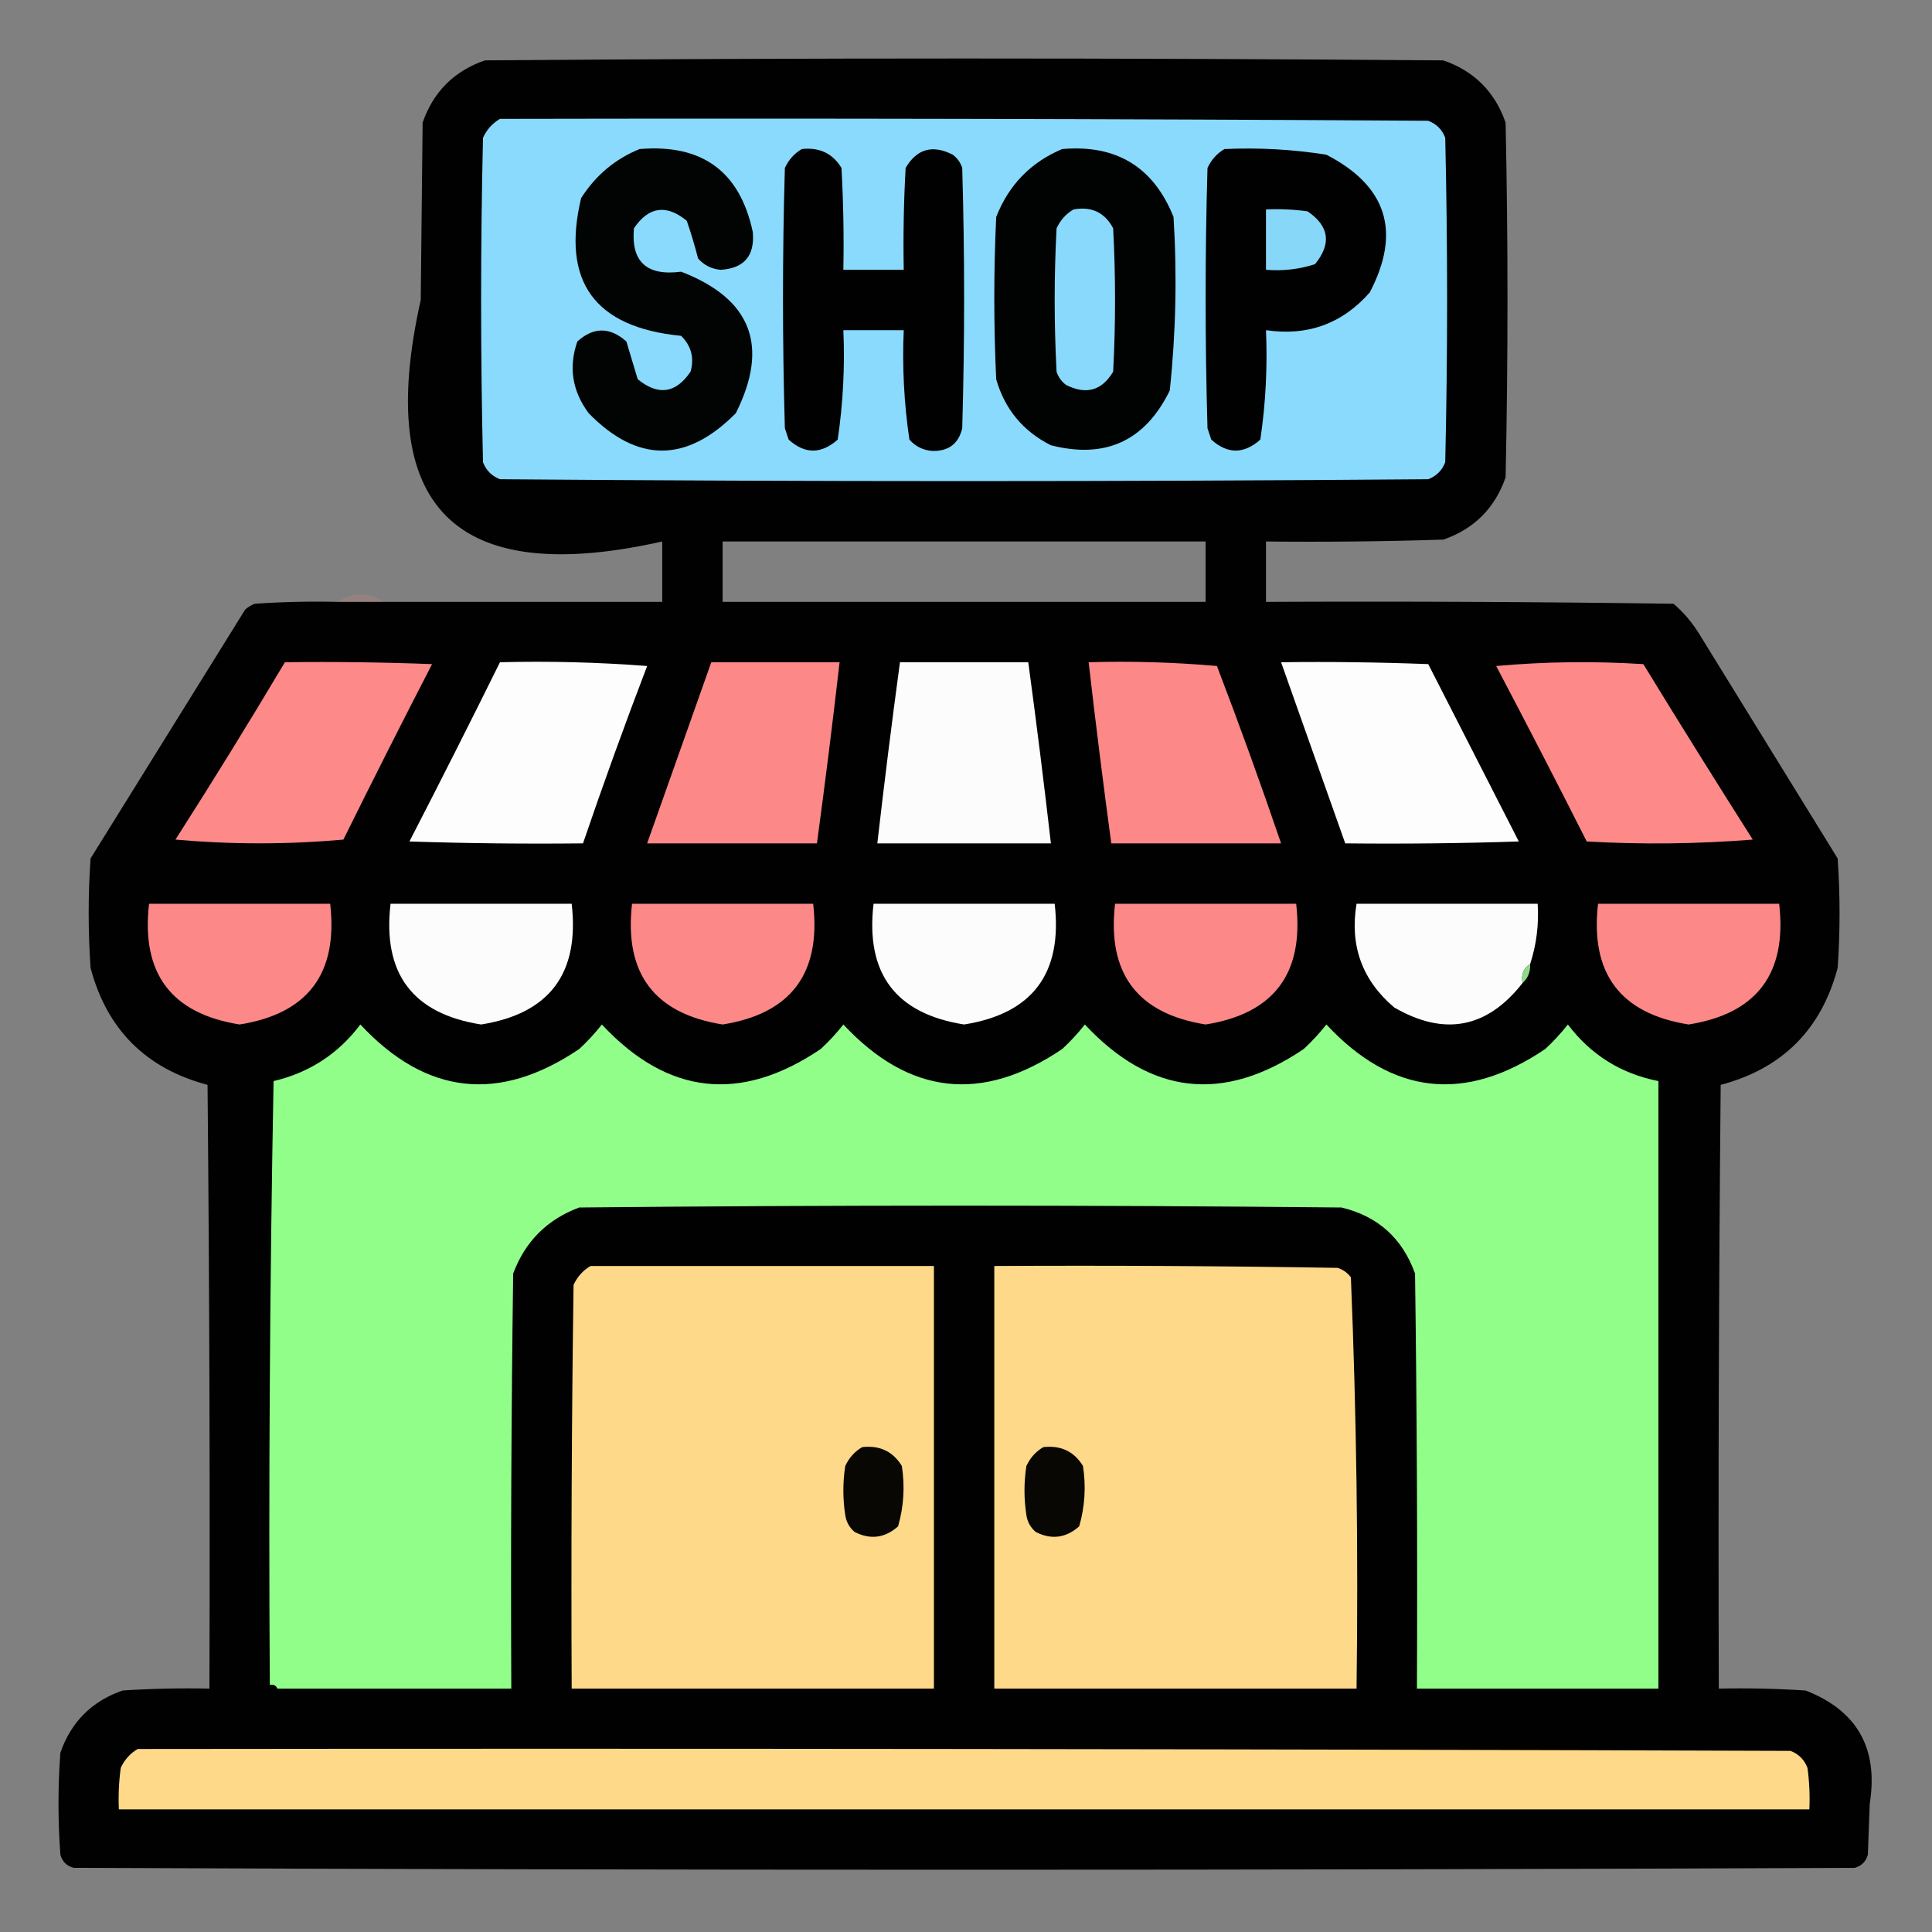 <?xml version="1.0" encoding="UTF-8"?>
<!DOCTYPE svg PUBLIC "-//W3C//DTD SVG 1.1//EN" "http://www.w3.org/Graphics/SVG/1.1/DTD/svg11.dtd">
<svg xmlns="http://www.w3.org/2000/svg" version="1.1" width="512px" height="512px" style="shape-rendering:geometricPrecision; text-rendering:geometricPrecision; image-rendering:optimizeQuality; fill-rule:evenodd; clip-rule:evenodd" xmlns:xlink="http://www.w3.org/1999/xlink">
<rect width="100%" height="100%" fill="#808080" stroke="none"/>
<g><path style="opacity:0.996" fill="#000000" d="M 89.5,159.5 C 93.5,159.5 97.5,159.5 101.5,159.5C 126.167,159.5 150.833,159.5 175.5,159.5C 175.5,154.167 175.5,148.833 175.5,143.5C 120.501,155.834 99.168,134.501 111.5,79.5C 111.667,63.833 111.833,48.167 112,32.5C 114.833,24.333 120.333,18.833 128.5,16C 213.167,15.333 297.833,15.333 382.5,16C 390.667,18.833 396.167,24.333 399,32.5C 399.667,63.833 399.667,95.167 399,126.5C 396.167,134.667 390.667,140.167 382.5,143C 366.837,143.5 351.17,143.667 335.5,143.5C 335.5,148.833 335.5,154.167 335.5,159.5C 371.502,159.333 407.502,159.5 443.5,160C 446.001,162.139 448.168,164.639 450,167.5C 462.333,187.5 474.667,207.5 487,227.5C 487.667,237.167 487.667,246.833 487,256.5C 482.667,272.833 472.333,283.167 456,287.5C 455.5,340.832 455.333,394.166 455.5,447.5C 463.174,447.334 470.841,447.5 478.5,448C 492.167,453.323 497.834,463.323 495.5,478C 495.333,482.5 495.167,487 495,491.5C 494.5,493.333 493.333,494.5 491.5,495C 334.167,495.667 176.833,495.667 19.5,495C 17.667,494.5 16.5,493.333 16,491.5C 15.333,482.5 15.333,473.5 16,464.5C 18.833,456.333 24.333,450.833 32.5,448C 40.159,447.5 47.826,447.334 55.5,447.5C 55.667,394.166 55.5,340.832 55,287.5C 38.667,283.167 28.333,272.833 24,256.5C 23.333,246.833 23.333,237.167 24,227.5C 37.667,205.5 51.333,183.5 65,161.5C 65.75,160.874 66.584,160.374 67.5,160C 74.826,159.5 82.159,159.334 89.5,159.5 Z M 191.5,143.5 C 234.167,143.5 276.833,143.5 319.5,143.5C 319.5,148.833 319.5,154.167 319.5,159.5C 276.833,159.5 234.167,159.5 191.5,159.5C 191.5,154.167 191.5,148.833 191.5,143.5 Z"/></g>
<g><path style="opacity:0.999" fill="#89dafd" d="M 132.5,31.5 C 214.501,31.333 296.501,31.5 378.5,32C 380.667,32.833 382.167,34.333 383,36.5C 383.667,65.167 383.667,93.833 383,122.5C 382.167,124.667 380.667,126.167 378.5,127C 296.5,127.667 214.5,127.667 132.5,127C 130.333,126.167 128.833,124.667 128,122.5C 127.333,93.833 127.333,65.167 128,36.5C 129.025,34.313 130.525,32.646 132.5,31.5 Z"/></g>
<g><path style="opacity:1" fill="#010202" d="M 281.5,39.5 C 295.853,38.254 305.686,44.254 311,57.5C 311.952,72.901 311.619,88.234 310,103.5C 303.451,116.857 292.951,121.691 278.5,118C 271.119,114.285 266.285,108.451 264,100.5C 263.333,86.167 263.333,71.833 264,57.5C 267.353,48.981 273.186,42.981 281.5,39.5 Z"/></g>
<g><path style="opacity:1" fill="#010102" d="M 324.5,39.5 C 333.582,39.086 342.582,39.586 351.5,41C 367.558,49.288 371.391,61.455 363,77.5C 355.706,85.788 346.54,89.121 335.5,87.5C 335.92,97.247 335.42,106.914 334,116.5C 329.631,120.379 325.298,120.379 321,116.5C 320.667,115.5 320.333,114.5 320,113.5C 319.333,90.5 319.333,67.5 320,44.5C 321.025,42.313 322.525,40.646 324.5,39.5 Z"/></g>
<g><path style="opacity:1" fill="#020404" d="M 169.5,39.5 C 186.088,38.111 196.088,45.445 199.5,61.5C 200.053,67.777 197.22,71.11 191,71.5C 188.594,71.297 186.594,70.297 185,68.5C 184.125,65.117 183.125,61.783 182,58.5C 176.559,54.074 171.892,54.741 168,60.5C 167.202,69.362 171.369,73.195 180.5,72C 199.114,79.175 203.947,91.675 195,109.5C 181.909,122.715 168.909,122.715 156,109.5C 151.642,103.618 150.642,97.285 153,90.5C 157.298,86.621 161.631,86.621 166,90.5C 167,93.833 168,97.167 169,100.5C 174.441,104.926 179.108,104.259 183,98.5C 184.027,94.82 183.194,91.653 180.5,89C 157.57,86.769 148.736,74.603 154,52.5C 157.869,46.452 163.035,42.118 169.5,39.5 Z"/></g>
<g><path style="opacity:1" fill="#010102" d="M 212.5,39.5 C 217.152,38.984 220.652,40.651 223,44.5C 223.5,53.494 223.666,62.494 223.5,71.5C 228.833,71.5 234.167,71.5 239.5,71.5C 239.334,62.494 239.5,53.494 240,44.5C 242.983,39.432 247.149,38.265 252.5,41C 253.701,41.903 254.535,43.069 255,44.5C 255.667,67.5 255.667,90.5 255,113.5C 254.018,117.624 251.352,119.624 247,119.5C 244.594,119.297 242.594,118.297 241,116.5C 239.58,106.914 239.08,97.247 239.5,87.5C 234.167,87.5 228.833,87.5 223.5,87.5C 223.92,97.247 223.42,106.914 222,116.5C 217.631,120.379 213.298,120.379 209,116.5C 208.667,115.5 208.333,114.5 208,113.5C 207.333,90.5 207.333,67.5 208,44.5C 209.025,42.313 210.525,40.646 212.5,39.5 Z"/></g>
<g><path style="opacity:1" fill="#87d7f9" d="M 335.5,55.5 C 339.182,55.335 342.848,55.501 346.5,56C 352.259,59.892 352.926,64.559 348.5,70C 344.3,71.367 339.967,71.867 335.5,71.5C 335.5,66.167 335.5,60.833 335.5,55.5 Z"/></g>
<g><path style="opacity:1" fill="#88d9fb" d="M 284.5,55.5 C 289.28,54.641 292.78,56.307 295,60.5C 295.667,73.167 295.667,85.833 295,98.5C 291.987,103.535 287.82,104.702 282.5,102C 281.299,101.097 280.465,99.931 280,98.5C 279.333,85.833 279.333,73.167 280,60.5C 281.025,58.313 282.525,56.646 284.5,55.5 Z"/></g>
<g><path style="opacity:0.18" fill="#fe8a89" d="M 101.5,159.5 C 97.5,159.5 93.5,159.5 89.5,159.5C 93.5,156.833 97.5,156.833 101.5,159.5 Z"/></g>
<g><path style="opacity:1" fill="#fd8989" d="M 75.5,175.5 C 88.504,175.333 101.504,175.5 114.5,176C 106.539,191.422 98.706,206.922 91,222.5C 76.23,223.823 61.397,223.823 46.5,222.5C 56.428,206.973 66.095,191.306 75.5,175.5 Z"/></g>
<g><path style="opacity:1" fill="#fdfdfd" d="M 132.5,175.5 C 145.517,175.168 158.517,175.501 171.5,176.5C 165.534,192.09 159.868,207.757 154.5,223.5C 139.163,223.667 123.83,223.5 108.5,223C 116.641,207.218 124.641,191.385 132.5,175.5 Z"/></g>
<g><path style="opacity:1" fill="#fc8888" d="M 188.5,175.5 C 199.833,175.5 211.167,175.5 222.5,175.5C 220.663,191.526 218.663,207.526 216.5,223.5C 201.5,223.5 186.5,223.5 171.5,223.5C 177.16,207.51 182.826,191.51 188.5,175.5 Z"/></g>
<g><path style="opacity:1" fill="#fcfcfc" d="M 238.5,175.5 C 249.833,175.5 261.167,175.5 272.5,175.5C 274.663,191.474 276.663,207.474 278.5,223.5C 263.167,223.5 247.833,223.5 232.5,223.5C 234.337,207.474 236.337,191.474 238.5,175.5 Z"/></g>
<g><path style="opacity:1" fill="#fc8888" d="M 288.5,175.5 C 299.853,175.168 311.186,175.501 322.5,176.5C 328.466,192.09 334.132,207.757 339.5,223.5C 324.5,223.5 309.5,223.5 294.5,223.5C 292.337,207.526 290.337,191.526 288.5,175.5 Z"/></g>
<g><path style="opacity:1" fill="#fdfdfd" d="M 339.5,175.5 C 352.504,175.333 365.504,175.5 378.5,176C 386.5,191.667 394.5,207.333 402.5,223C 387.17,223.5 371.837,223.667 356.5,223.5C 350.84,207.51 345.174,191.51 339.5,175.5 Z"/></g>
<g><path style="opacity:1" fill="#fd8989" d="M 396.5,176.5 C 409.327,175.34 422.327,175.173 435.5,176C 445.041,191.584 454.708,207.084 464.5,222.5C 449.845,223.666 435.178,223.833 420.5,223C 412.598,207.36 404.598,191.86 396.5,176.5 Z"/></g>
<g><path style="opacity:1" fill="#fc8888" d="M 39.5,239.5 C 55.5,239.5 71.5,239.5 87.5,239.5C 89.628,257.953 81.628,268.62 63.5,271.5C 45.372,268.62 37.372,257.953 39.5,239.5 Z"/></g>
<g><path style="opacity:1" fill="#fcfcfc" d="M 103.5,239.5 C 119.5,239.5 135.5,239.5 151.5,239.5C 153.628,257.953 145.628,268.62 127.5,271.5C 109.334,268.647 101.334,257.981 103.5,239.5 Z"/></g>
<g><path style="opacity:1" fill="#fc8888" d="M 167.5,239.5 C 183.5,239.5 199.5,239.5 215.5,239.5C 217.628,257.953 209.628,268.62 191.5,271.5C 173.372,268.62 165.372,257.953 167.5,239.5 Z"/></g>
<g><path style="opacity:1" fill="#fcfcfc" d="M 231.5,239.5 C 247.5,239.5 263.5,239.5 279.5,239.5C 281.628,257.953 273.628,268.62 255.5,271.5C 237.334,268.647 229.334,257.981 231.5,239.5 Z"/></g>
<g><path style="opacity:1" fill="#fc8888" d="M 295.5,239.5 C 311.5,239.5 327.5,239.5 343.5,239.5C 345.628,257.953 337.628,268.62 319.5,271.5C 301.372,268.62 293.372,257.953 295.5,239.5 Z"/></g>
<g><path style="opacity:0.996" fill="#fdfdfd" d="M 405.5,255.5 C 403.744,256.552 403.077,258.219 403.5,260.5C 394.1,272.509 382.767,274.676 369.5,267C 360.985,259.788 357.651,250.621 359.5,239.5C 375.5,239.5 391.5,239.5 407.5,239.5C 407.85,244.991 407.184,250.324 405.5,255.5 Z"/></g>
<g><path style="opacity:1" fill="#fc8888" d="M 423.5,239.5 C 439.5,239.5 455.5,239.5 471.5,239.5C 473.628,257.953 465.628,268.62 447.5,271.5C 429.372,268.62 421.372,257.953 423.5,239.5 Z"/></g>
<g><path style="opacity:1" fill="#8eda88" d="M 405.5,255.5 C 405.598,257.553 404.931,259.22 403.5,260.5C 403.077,258.219 403.744,256.552 405.5,255.5 Z"/></g>
<g><path style="opacity:1" fill="#91fe89" d="M 73.5,447.5 C 73.158,446.662 72.492,446.328 71.5,446.5C 71.167,393.163 71.5,339.829 72.5,286.5C 82.016,284.248 89.682,279.248 95.5,271.5C 112.92,290.191 132.253,292.357 153.5,278C 155.684,275.984 157.684,273.817 159.5,271.5C 176.92,290.191 196.253,292.357 217.5,278C 219.684,275.984 221.684,273.817 223.5,271.5C 240.92,290.191 260.253,292.357 281.5,278C 283.684,275.984 285.684,273.817 287.5,271.5C 304.92,290.191 324.253,292.357 345.5,278C 347.684,275.984 349.684,273.817 351.5,271.5C 368.92,290.191 388.253,292.357 409.5,278C 411.684,275.984 413.684,273.817 415.5,271.5C 421.579,279.541 429.579,284.541 439.5,286.5C 439.5,340.167 439.5,393.833 439.5,447.5C 418.167,447.5 396.833,447.5 375.5,447.5C 375.667,410.832 375.5,374.165 375,337.5C 371.631,328.129 365.131,322.296 355.5,320C 288.167,319.333 220.833,319.333 153.5,320C 145,323.167 139.167,329 136,337.5C 135.5,374.165 135.333,410.832 135.5,447.5C 114.833,447.5 94.167,447.5 73.5,447.5 Z"/></g>
<g><path style="opacity:1" fill="#fed989" d="M 156.5,335.5 C 186.833,335.5 217.167,335.5 247.5,335.5C 247.5,372.833 247.5,410.167 247.5,447.5C 215.5,447.5 183.5,447.5 151.5,447.5C 151.333,411.832 151.5,376.165 152,340.5C 153.025,338.313 154.525,336.646 156.5,335.5 Z"/></g>
<g><path style="opacity:1" fill="#fed989" d="M 263.5,335.5 C 293.835,335.333 324.168,335.5 354.5,336C 355.931,336.465 357.097,337.299 358,338.5C 359.487,374.747 359.987,411.08 359.5,447.5C 327.5,447.5 295.5,447.5 263.5,447.5C 263.5,410.167 263.5,372.833 263.5,335.5 Z"/></g>
<g><path style="opacity:1" fill="#080704" d="M 228.5,383.5 C 233.152,382.984 236.652,384.651 239,388.5C 239.839,393.921 239.506,399.254 238,404.5C 234.498,407.601 230.665,408.101 226.5,406C 225.107,404.829 224.273,403.329 224,401.5C 223.333,397.167 223.333,392.833 224,388.5C 225.025,386.313 226.525,384.646 228.5,383.5 Z"/></g>
<g><path style="opacity:1" fill="#080704" d="M 276.5,383.5 C 281.152,382.984 284.652,384.651 287,388.5C 287.839,393.921 287.506,399.254 286,404.5C 282.498,407.601 278.665,408.101 274.5,406C 273.107,404.829 272.273,403.329 272,401.5C 271.333,397.167 271.333,392.833 272,388.5C 273.025,386.313 274.525,384.646 276.5,383.5 Z"/></g>
<g><path style="opacity:1" fill="#fed989" d="M 36.5,463.5 C 182.5,463.333 328.5,463.5 474.5,464C 476.667,464.833 478.167,466.333 479,468.5C 479.499,472.152 479.665,475.818 479.5,479.5C 330.167,479.5 180.833,479.5 31.5,479.5C 31.335,475.818 31.501,472.152 32,468.5C 33.025,466.313 34.525,464.646 36.5,463.5 Z"/></g>
</svg>
